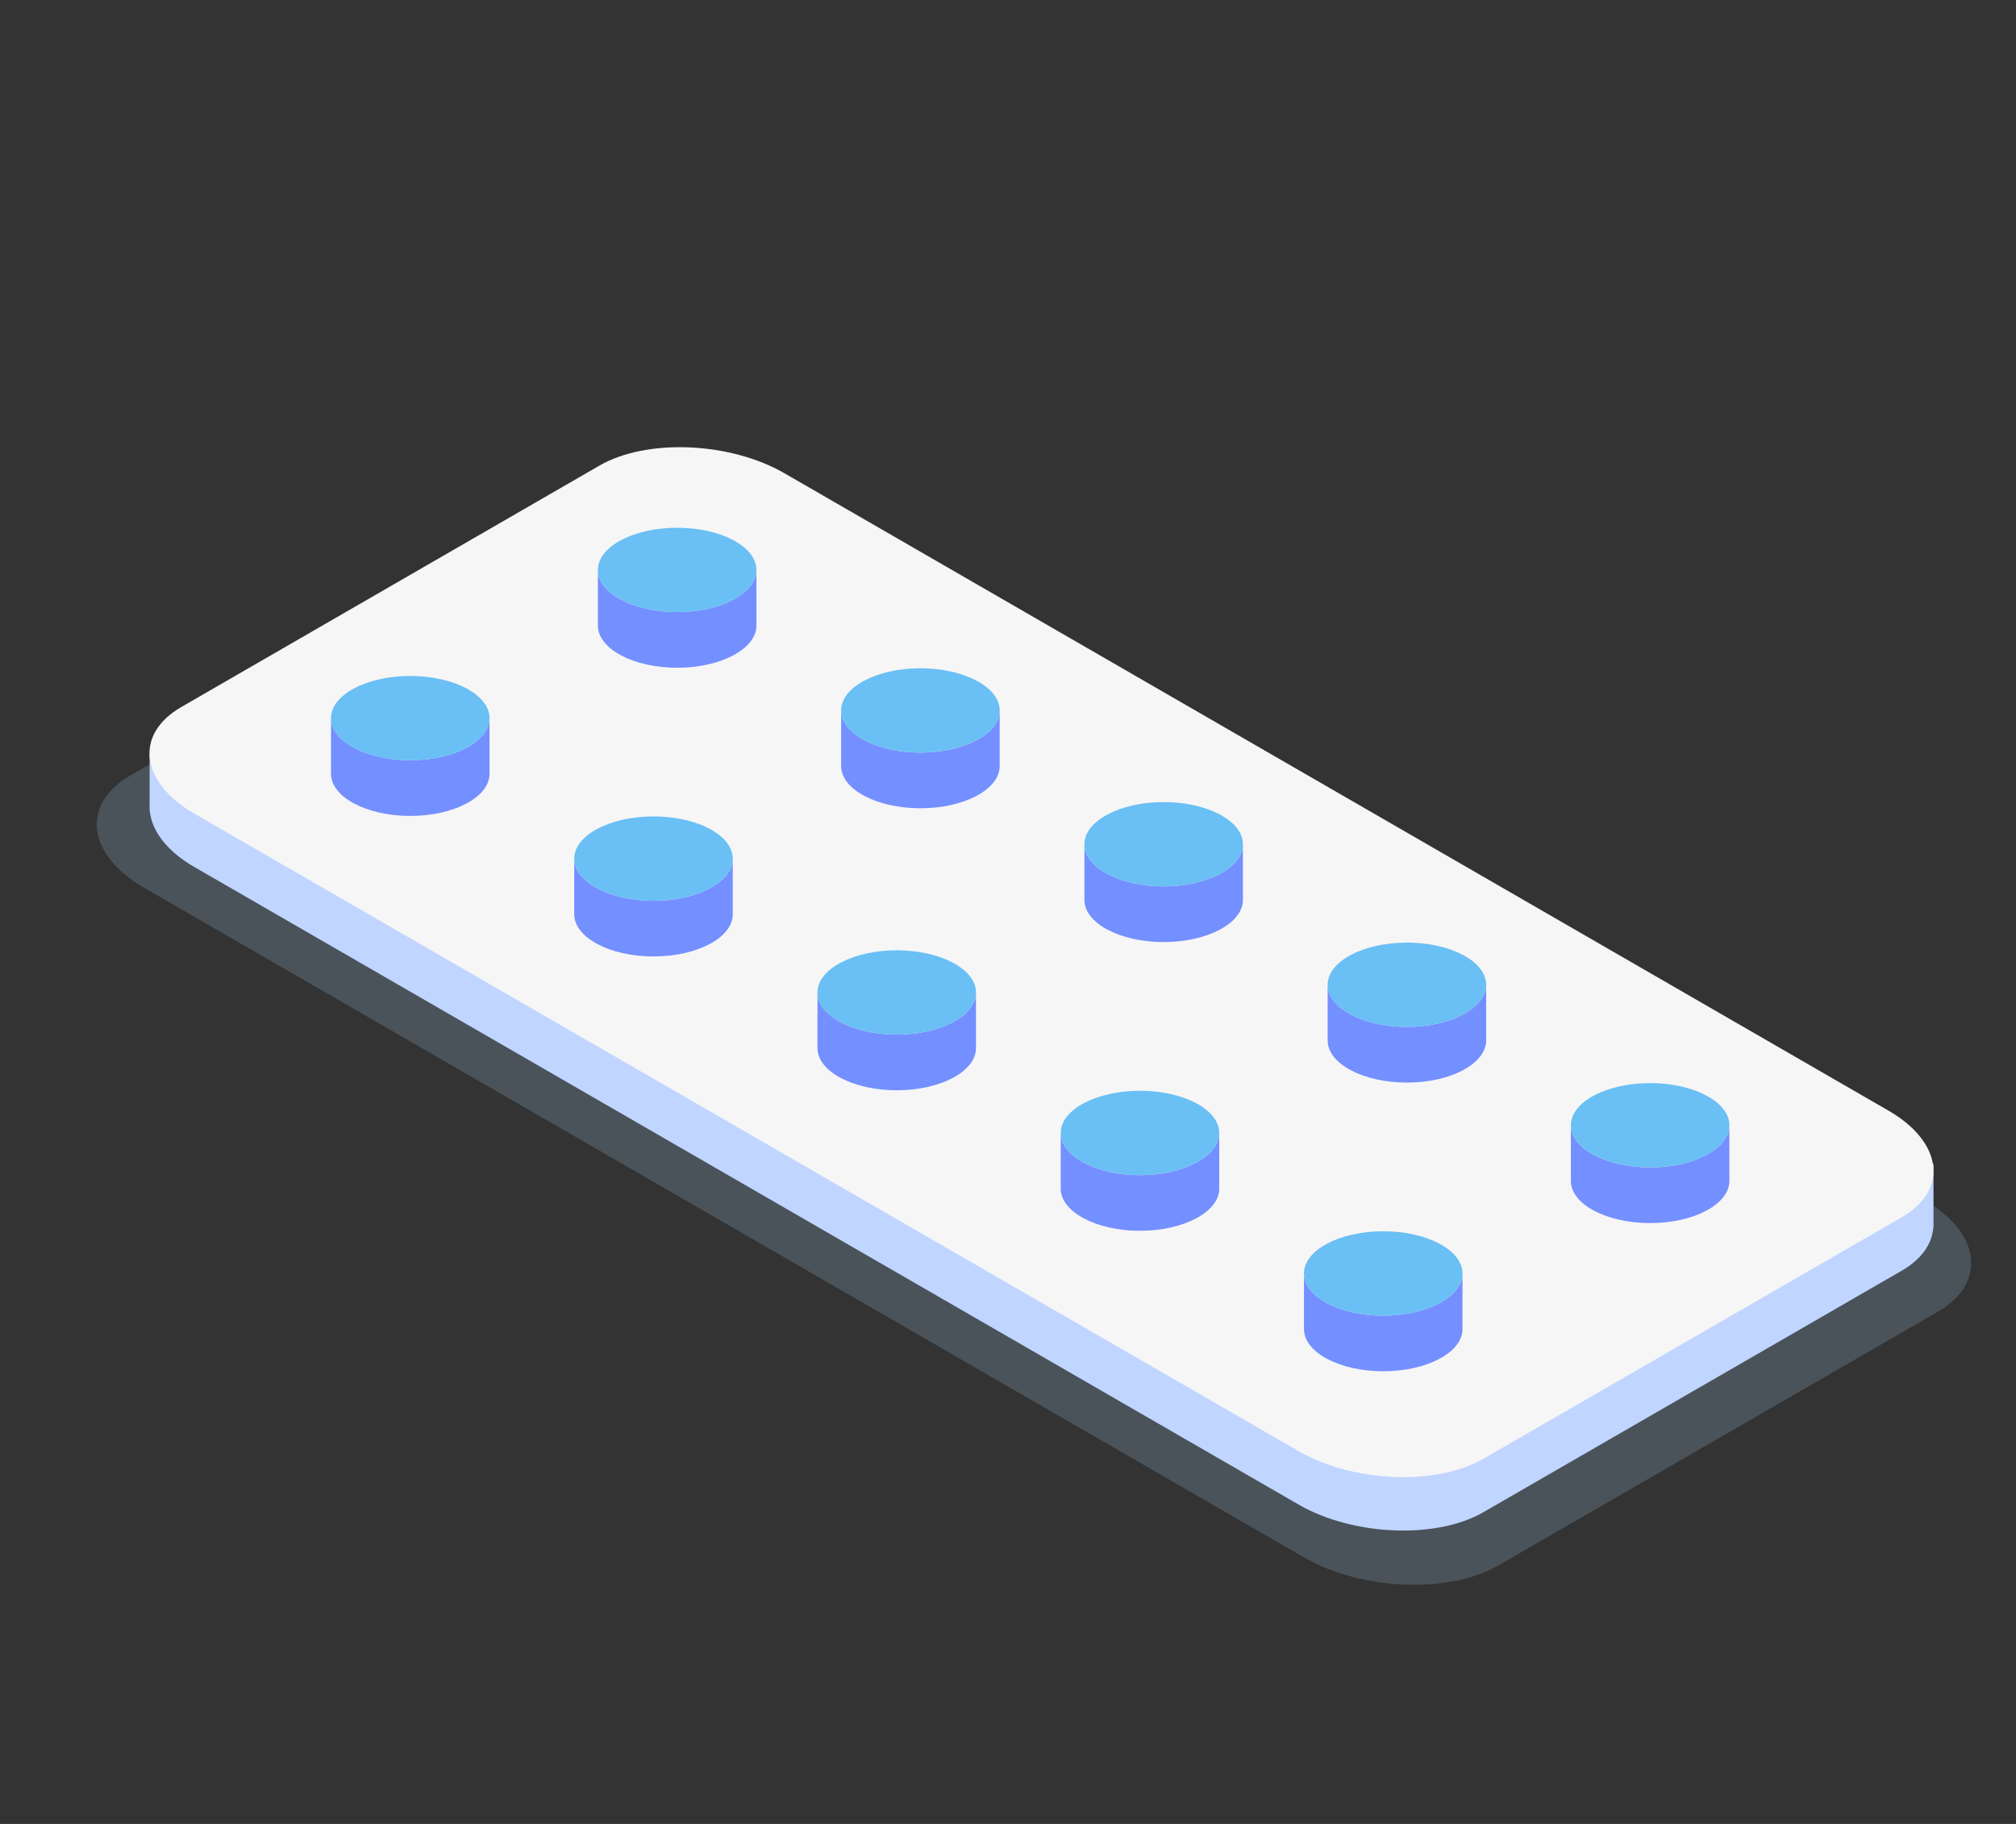 <svg xmlns="http://www.w3.org/2000/svg" width="210" height="190" viewBox="0 0 210 190">
  <rect x="0" y="0" width="210" height="190" fill="#333333" stroke="none"/>
  <g id="Grupo_73482" data-name="Grupo 73482" transform="translate(-262 -2950)">
    <rect id="Rectángulo_5223" data-name="Rectángulo 5223" width="210" height="190" transform="translate(262 2950)" fill="none"/>
    <g id="Grupo_74637" data-name="Grupo 74637" transform="translate(272.079 2996.583)">
      <path id="Trazado_116350" data-name="Trazado 116350" d="M-181.832,282.317-227.6,308.741c-5.166,2.984-14.277,2.606-20.245-.84l-120.814-69.751c-5.968-3.444-6.62-8.7-1.454-11.689l45.768-26.422c5.169-2.984,14.277-2.606,20.245.838l120.814,69.751C-177.318,274.073-176.665,279.333-181.832,282.317Z" transform="translate(373.598 -192.25)" fill="#92b4d1" opacity="0.251"/>
      <g id="Grupo_73423" data-name="Grupo 73423" transform="translate(5.49)">
        <g id="Grupo_73389" data-name="Grupo 73389" transform="translate(0.012 5.562)">
          <path id="Trazado_116351" data-name="Trazado 116351" d="M-185.254,267.01l-4.01.456c-.227-.148-.447-.295-.692-.436l-114.986-66.388c-5.679-3.278-14.351-3.639-19.269-.8l-43.559,25.15c-.258.148-.489.306-.716.465l-2.587-1.107v5.195a3.4,3.4,0,0,0,0,.367v.1l0,0c.092,2.133,1.666,4.359,4.682,6.1L-251.4,302.506c5.68,3.278,14.352,3.639,19.271.8l43.559-25.149c2.087-1.2,3.167-2.8,3.294-4.492l.024-.011Z" transform="translate(371.077 -197.927)" fill="#c0d5ff"/>
        </g>
        <g id="Grupo_73390" data-name="Grupo 73390">
          <path id="Trazado_116352" data-name="Trazado 116352" d="M-188.566,275.607l-43.559,25.149c-4.92,2.84-13.592,2.48-19.271-.8L-366.382,233.57c-5.68-3.279-6.3-8.286-1.382-11.125l43.559-25.149c4.918-2.84,13.59-2.48,19.269.8l114.986,66.388C-184.27,267.76-183.648,272.767-188.566,275.607Z" transform="translate(371.083 -195.379)" fill="#f6f6f6"/>
        </g>
        <g id="Grupo_73422" data-name="Grupo 73422" transform="translate(18.911 8.394)">
          <g id="Grupo_73393" data-name="Grupo 73393" transform="translate(25.337 30.074)">
            <g id="Grupo_73392" data-name="Grupo 73392">
              <path id="Trazado_116353" data-name="Trazado 116353" d="M-342.554,219.407c-4.562,0-8.257-1.967-8.257-4.392v5.8c0,2.425,3.7,4.392,8.257,4.392s8.255-1.967,8.255-4.392v-5.8C-334.3,217.44-337.994,219.407-342.554,219.407Z" transform="translate(350.811 -210.623)" fill="#748fff"/>
              <g id="Grupo_73391" data-name="Grupo 73391">
                <path id="Trazado_116354" data-name="Trazado 116354" d="M-342.554,213c-4.562,0-8.257,1.967-8.257,4.392s3.7,4.392,8.257,4.392,8.255-1.967,8.255-4.392S-337.994,213-342.554,213Z" transform="translate(350.811 -213.003)" fill="#6abff4"/>
              </g>
            </g>
          </g>
          <g id="Grupo_73421" data-name="Grupo 73421">
            <g id="Grupo_73396" data-name="Grupo 73396" transform="translate(27.801)">
              <g id="Grupo_73395" data-name="Grupo 73395">
                <path id="Trazado_116355" data-name="Trazado 116355" d="M-341.425,205.629c-4.56,0-8.257-1.967-8.257-4.392v5.8c0,2.425,3.7,4.392,8.257,4.392s8.255-1.967,8.255-4.392v-5.8C-333.17,203.662-336.865,205.629-341.425,205.629Z" transform="translate(349.682 -196.845)" fill="#748fff"/>
                <g id="Grupo_73394" data-name="Grupo 73394">
                  <path id="Trazado_116356" data-name="Trazado 116356" d="M-341.425,199.225c-4.56,0-8.257,1.967-8.257,4.392s3.7,4.392,8.257,4.392,8.255-1.967,8.255-4.392S-336.865,199.225-341.425,199.225Z" transform="translate(349.682 -199.225)" fill="#6abff4"/>
                </g>
              </g>
            </g>
            <g id="Grupo_73399" data-name="Grupo 73399" transform="translate(0 15.438)">
              <g id="Grupo_73398" data-name="Grupo 73398">
                <path id="Trazado_116357" data-name="Trazado 116357" d="M-354.164,212.7c-4.56,0-8.255-1.967-8.255-4.392v5.8c0,2.425,3.7,4.392,8.255,4.392s8.257-1.967,8.257-4.392v-5.8C-345.907,210.735-349.6,212.7-354.164,212.7Z" transform="translate(362.419 -203.918)" fill="#748fff"/>
                <g id="Grupo_73397" data-name="Grupo 73397">
                  <path id="Trazado_116358" data-name="Trazado 116358" d="M-354.164,206.3c-4.56,0-8.255,1.964-8.255,4.392s3.7,4.392,8.255,4.392,8.257-1.967,8.257-4.392S-349.6,206.3-354.164,206.3Z" transform="translate(362.419 -206.298)" fill="#6abff4"/>
                </g>
              </g>
            </g>
            <g id="Grupo_73402" data-name="Grupo 73402" transform="translate(53.139 14.637)">
              <g id="Grupo_73401" data-name="Grupo 73401">
                <path id="Trazado_116359" data-name="Trazado 116359" d="M-329.817,212.335c-4.56,0-8.257-1.967-8.257-4.392v5.8c0,2.425,3.7,4.392,8.257,4.392s8.257-1.967,8.257-4.392v-5.8C-321.559,210.368-325.257,212.335-329.817,212.335Z" transform="translate(338.074 -203.551)" fill="#748fff"/>
                <g id="Grupo_73400" data-name="Grupo 73400">
                  <path id="Trazado_116360" data-name="Trazado 116360" d="M-329.817,205.931c-4.56,0-8.257,1.964-8.257,4.392s3.7,4.392,8.257,4.392,8.257-1.967,8.257-4.392S-325.257,205.931-329.817,205.931Z" transform="translate(338.074 -205.931)" fill="#6abff4"/>
                </g>
              </g>
            </g>
            <g id="Grupo_73405" data-name="Grupo 73405" transform="translate(78.478 28.576)">
              <g id="Grupo_73404" data-name="Grupo 73404">
                <path id="Trazado_116361" data-name="Trazado 116361" d="M-318.21,218.721c-4.56,0-8.255-1.967-8.255-4.392v5.8c0,2.425,3.7,4.392,8.255,4.392s8.257-1.967,8.257-4.392v-5.8C-309.953,216.754-313.65,218.721-318.21,218.721Z" transform="translate(326.465 -209.937)" fill="#748fff"/>
                <g id="Grupo_73403" data-name="Grupo 73403">
                  <path id="Trazado_116362" data-name="Trazado 116362" d="M-318.21,212.317c-4.56,0-8.255,1.967-8.255,4.392s3.7,4.392,8.255,4.392,8.257-1.967,8.257-4.392S-313.65,212.317-318.21,212.317Z" transform="translate(326.465 -212.317)" fill="#6abff4"/>
                </g>
              </g>
            </g>
            <g id="Grupo_73408" data-name="Grupo 73408" transform="translate(50.674 44.015)">
              <g id="Grupo_73407" data-name="Grupo 73407">
                <path id="Trazado_116363" data-name="Trazado 116363" d="M-330.946,225.794c-4.56,0-8.257-1.967-8.257-4.392v5.8c0,2.425,3.7,4.392,8.257,4.392s8.255-1.967,8.255-4.392v-5.8C-322.691,223.827-326.386,225.794-330.946,225.794Z" transform="translate(339.203 -217.01)" fill="#748fff"/>
                <g id="Grupo_73406" data-name="Grupo 73406">
                  <path id="Trazado_116364" data-name="Trazado 116364" d="M-330.946,219.39c-4.56,0-8.257,1.967-8.257,4.392s3.7,4.392,8.257,4.392,8.255-1.967,8.255-4.392S-326.386,219.39-330.946,219.39Z" transform="translate(339.203 -219.39)" fill="#6abff4"/>
                </g>
              </g>
            </g>
            <g id="Grupo_73411" data-name="Grupo 73411" transform="translate(103.815 43.214)">
              <g id="Grupo_73410" data-name="Grupo 73410">
                <path id="Trazado_116365" data-name="Trazado 116365" d="M-306.6,225.427c-4.56,0-8.255-1.967-8.255-4.392v5.8c0,2.425,3.7,4.392,8.255,4.392s8.257-1.967,8.257-4.392v-5.8C-298.345,223.46-302.042,225.427-306.6,225.427Z" transform="translate(314.857 -216.643)" fill="#748fff"/>
                <g id="Grupo_73409" data-name="Grupo 73409">
                  <path id="Trazado_116366" data-name="Trazado 116366" d="M-306.6,219.023c-4.56,0-8.255,1.964-8.255,4.392s3.7,4.392,8.255,4.392,8.257-1.967,8.257-4.392S-302.042,219.023-306.6,219.023Z" transform="translate(314.857 -219.023)" fill="#6abff4"/>
                </g>
              </g>
            </g>
            <g id="Grupo_73414" data-name="Grupo 73414" transform="translate(76.011 58.65)">
              <g id="Grupo_73413" data-name="Grupo 73413">
                <path id="Trazado_116367" data-name="Trazado 116367" d="M-319.338,232.5c-4.56,0-8.257-1.967-8.257-4.392v5.8c0,2.425,3.7,4.392,8.257,4.392s8.257-1.967,8.257-4.392v-5.8C-311.08,230.532-314.778,232.5-319.338,232.5Z" transform="translate(327.595 -223.715)" fill="#748fff"/>
                <g id="Grupo_73412" data-name="Grupo 73412">
                  <path id="Trazado_116368" data-name="Trazado 116368" d="M-319.338,226.095c-4.56,0-8.257,1.967-8.257,4.392s3.7,4.392,8.257,4.392,8.257-1.967,8.257-4.392S-314.778,226.095-319.338,226.095Z" transform="translate(327.595 -226.095)" fill="#6abff4"/>
                </g>
              </g>
            </g>
            <g id="Grupo_73417" data-name="Grupo 73417" transform="translate(129.152 57.849)">
              <g id="Grupo_73416" data-name="Grupo 73416">
                <path id="Trazado_116369" data-name="Trazado 116369" d="M-294.992,232.132c-4.56,0-8.257-1.967-8.257-4.392v5.8c0,2.425,3.7,4.392,8.257,4.392s8.255-1.967,8.255-4.392v-5.8C-286.737,230.165-290.432,232.132-294.992,232.132Z" transform="translate(303.249 -223.348)" fill="#748fff"/>
                <g id="Grupo_73415" data-name="Grupo 73415">
                  <path id="Trazado_116370" data-name="Trazado 116370" d="M-294.992,225.728c-4.56,0-8.257,1.967-8.257,4.392s3.7,4.392,8.257,4.392,8.255-1.967,8.255-4.392S-290.432,225.728-294.992,225.728Z" transform="translate(303.249 -225.728)" fill="#6abff4"/>
                </g>
              </g>
            </g>
            <g id="Grupo_73420" data-name="Grupo 73420" transform="translate(101.351 73.285)">
              <g id="Grupo_73419" data-name="Grupo 73419">
                <path id="Trazado_116371" data-name="Trazado 116371" d="M-307.731,239.206c-4.56,0-8.255-1.967-8.255-4.394v5.8c0,2.425,3.7,4.392,8.255,4.392s8.257-1.967,8.257-4.392v-5.8C-299.474,237.239-303.171,239.206-307.731,239.206Z" transform="translate(315.986 -230.42)" fill="#748fff"/>
                <g id="Grupo_73418" data-name="Grupo 73418">
                  <path id="Trazado_116372" data-name="Trazado 116372" d="M-307.731,232.8c-4.56,0-8.255,1.967-8.255,4.392s3.7,4.394,8.255,4.394,8.257-1.967,8.257-4.394S-303.171,232.8-307.731,232.8Z" transform="translate(315.986 -232.8)" fill="#6abff4"/>
                </g>
              </g>
            </g>
          </g>
        </g>
      </g>
    </g>
  </g>
</svg>
